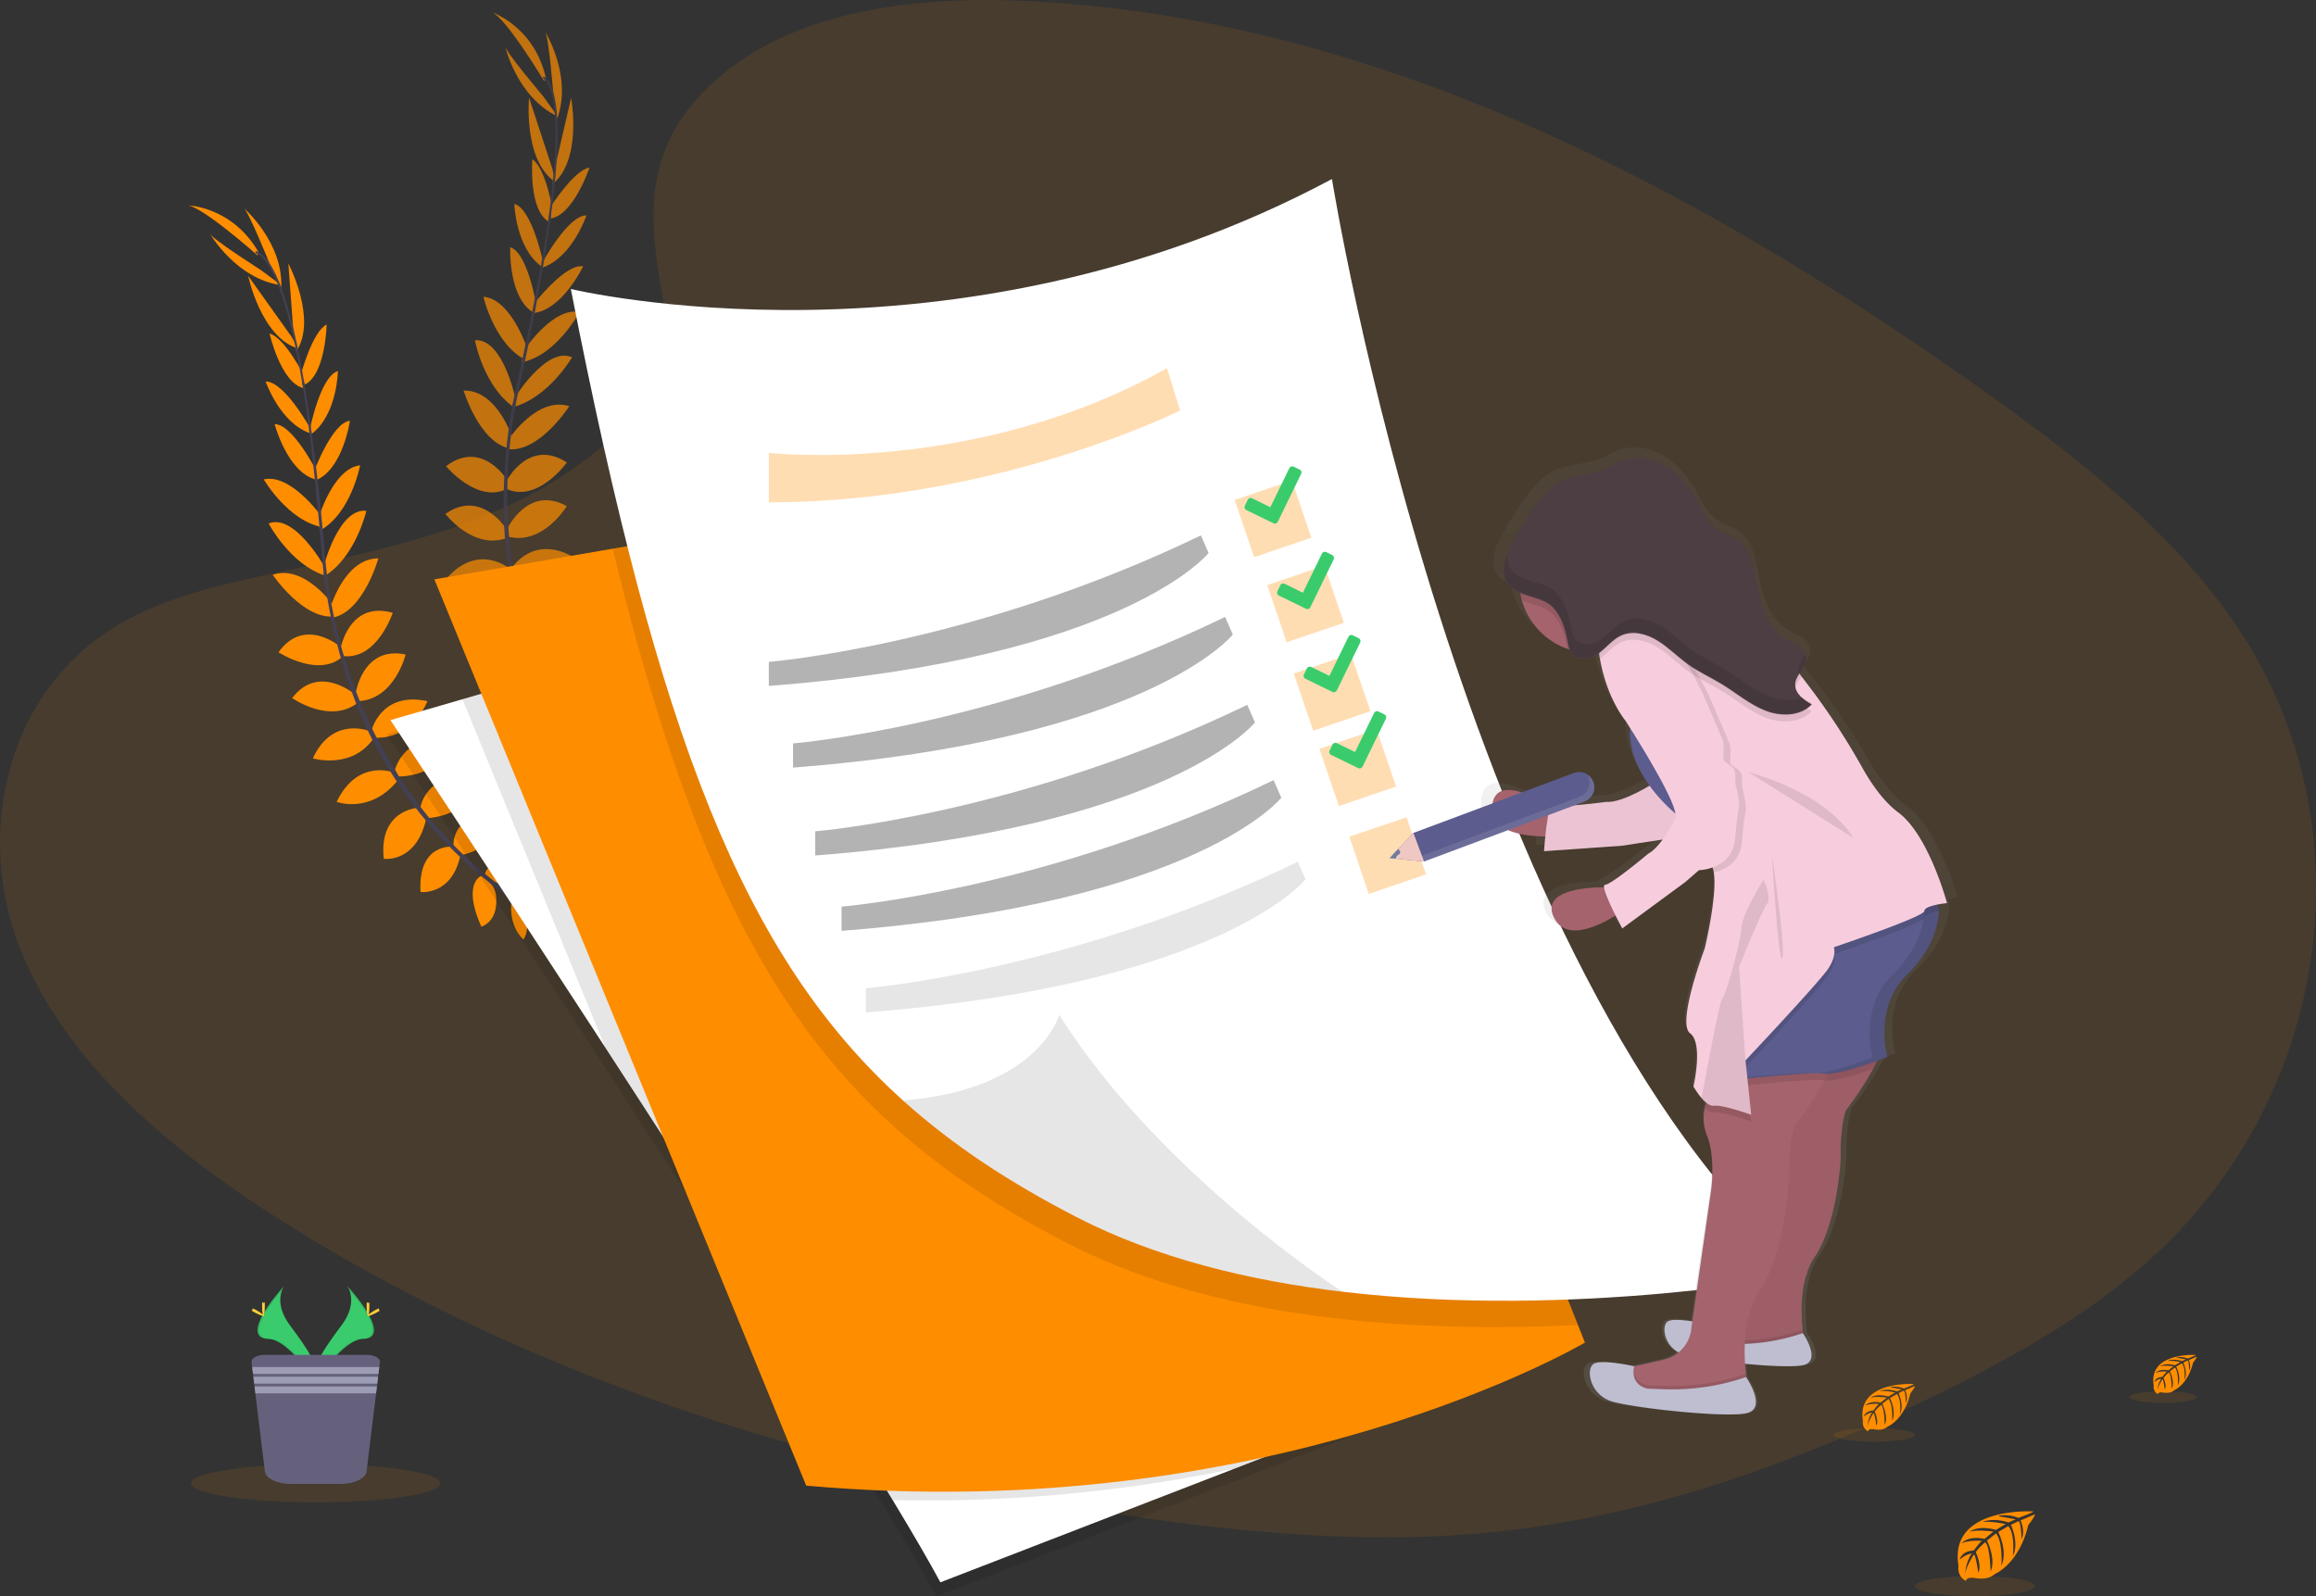 <svg data-name="Layer 1" xmlns="http://www.w3.org/2000/svg" viewBox="0 0 1155.41 796.48">
    <rect x="0" y="0" width="1155.41" height="796.48" fill="#333333" stroke="none"/>
    <defs>
        <linearGradient id="a" x1="880.14" y1="757.49" x2="880.14" y2="274.88" gradientUnits="userSpaceOnUse">
            <stop offset="0" stop-color="gray" stop-opacity=".25"/>
            <stop offset=".54" stop-color="gray" stop-opacity=".12"/>
            <stop offset="1" stop-color="gray" stop-opacity=".1"/>
        </linearGradient>
    </defs>
    <path d="M356.76 40.24C395.96 4.93 457.5-2.26 513.51.55c175.93 8.83 334.74 94.59 472.11 191.6 49.73 35.12 98.69 73 131 121.33 65.72 98.45 46.22 234.84-45.15 315.94-31.09 27.6-68.78 48.75-107.47 67.51-68.79 33.34-143 60.1-221.09 67.72-55.68 5.43-112 1-167.4-6.56-154.65-21.18-306.45-68-433.69-148.14-55.83-35.14-108.43-78.83-131.43-135.71S2.11 345.35 59.09 311.7c23.57-13.92 51.74-20.2 79.33-26.11 40.61-8.68 81.86-17.25 118.51-34.91 37.85-18.24 82.66-53.52 75.17-93.9-8.04-43.29-14.49-81.34 24.66-116.54z" fill="#ff8d00" opacity=".1"/>
    <path d="M256.7 447.81s10.37-7.43 21.1-2.84c0 0-3 6.38-16.37 6.3zM255.41 448.24s-2.77 12.45 5.67 20.53c0 0 4.68-5.27-.64-17.53zM241.7 436.91s.38-10.51 24.18-7.94c0 0 .37 6.76-7.81 10.28s-12.1.99-16.37-2.34zM240.23 436.89s-9.89 3.6-.11 25.46c0 0 6.54-1.73 7.37-10.6s-2.79-11.8-7.26-14.86zM226.26 422.54s-2-17.2 22.24-16.36c0 0 2.31 15.55-17.81 20.34zM209.53 403.68s2.57-19.67 27-14.78c0 0 .74 16.9-22.84 19.29zM197.08 383.99s4.82-19.29 29-14.47c0 0-5 17.35-27.27 17.93zM185.23 364.76s4.67-20 28-14.92c0 0-7 19.07-26.37 18.23zM177.36 346.36s3.25-24.33 25-19.81c0 0-5.42 22.23-23.3 23.26zM169.79 324.05s4.07-24.55 26.15-18.3c0 0-7.68 23.35-24.5 21.61zM164.83 303.24s7-24.66 23.92-24.65c0 0-7.15 26-22.32 29.48zM161.41 282.82s7.53-29.66 21.35-27.92c0 0-5.13 22.64-20.69 32.47zM158.98 258.4s7.17-24.74 20.69-26.24c0 0-4.6 24.25-20.15 32.58zM156.46 235.68s9.18-24.85 18.12-25.75c0 0-3.47 24.25-17.07 29.73zM154.53 214.5s5.2-26.81 14.06-29.35c0 0-.39 21.77-13.09 31.3zM150.1 186.86s5.73-21.42 12.85-24.93c0 0-.48 25-11 30zM146.6 168.72l-2.75-37.28s14.6 27.66 4 43.83zM134.7 132.02s-10.79-26.89-13.19-28.32c0 0 19.8 17 18.8 39.78zM225.6 422.44s-17.25-1.59-15.8 22.63c0 0 15.6 1.93 19.89-18.31zM208.7 403.06s-19.82.69-17.26 25.44c0 0 16.75 2.34 21.36-20.91zM196.95 385.61s-18.32-7.75-29 14.47c0 0 16.89 6.39 30.72-11zM184.83 364.96s-18.76-8.28-28.77 13.42c0 0 19.45 5.87 30.42-10.12zM177.61 346.87s-18.38-16.26-31.87 1.42c0 0 18.65 13.24 32.83 2.32z" fill="#ff8d00"/>
    <path d="M170.77 323.43s-18.5-16.64-31.85 2c0 0 20.57 13.45 32.63 1.59zM166.63 302.45s-14.57-21.1-30.57-15.66c0 0 15.14 22.36 30.61 20.75zM161.82 282.67s-14.91-26.72-27.81-21.49c0 0 10.78 20.56 28.33 26.05zM159.87 256.97s-15.06-20.9-28.29-17.77c0 0 12.47 21.3 29.91 23.93zM157.95 235.14S146 211.5 137.02 211.63c0 0 6.21 23.7 20.34 27.58zM154.95 213.96s-13.2-23.9-22.42-23.6c0 0 7.08 20.6 22.09 25.76zM152.12 188.24s-9.95-19.82-17.63-21.81c0 0 5.53 24.4 16.82 27.2z" fill="#ff8d00"/>
    <path d="M145.48 168.06l-21.69-30.44s6.43 30.62 24.91 36.28zM130.11 134.71s-24.41-15.53-25.41-18.16c0 0 13 22.58 35.66 25.78zM128.4 127.37s-28.36-25.25-35.34-24.95c0 0 22.6.16 36 23.53z" fill="#ff8d00"/>
    <path d="M152 192.24l-1 .17c-6.68-40.05-15.09-63.54-23.67-66.16l.29-1c9.08 2.76 17.54 25.91 24.38 66.99z" fill="#444053"/>
    <path d="M163.25 288.12l-1.5.18c-.46-3.74-.86-7.58-1.17-11.4-2.71-33.25-6.11-63.75-9.91-86.57l.83-1.11c3.81 22.86 7.87 54.26 10.59 87.56.31 3.8.7 7.61 1.16 11.34z" fill="#444053"/>
    <path d="M285.53 465.89c-.27-.11-27.23-10.93-55.83-38.11a218.64 218.64 0 01-41.84-54.7c-13.71-25.41-22.68-56.95-26.47-87.77l1.6.68c8.5 69.18 41.92 115.42 68 140.27 28.32 26.94 55 37.65 55.25 37.75z" fill="#444053"/>
    <g opacity=".7">
        <path d="M298.54 384.45s12.11-4 21 3.57c0 0-4.77 5.2-17.51 1.14zM297.18 384.47s-6.34 11.07-.69 21.28c0 0 6-3.63 4.61-16.92zM287.45 369.58s3.5-9.92 25.45-.39c0 0-1.65 6.57-10.52 7.49s-11.83-2.67-14.93-7.1zM286.06 369.13s-10.5.5-7.68 24.27c0 0 6.77.3 10.2-7.93s.84-12.1-2.52-16.34zM277 351.24s3.19-17 26.09-9c0 0-2.41 15.53-23.05 14.12zM266.64 328.24s8.3-18 30.14-6.08c0 0-4.32 16.35-27.55 11.62zM260.6 305.79s10.35-17 32-5.19c0 0-10 15.06-31.37 9zM255.01 283.9s10.4-17.68 31.19-5.91c0 0-12.35 16.12-30.59 9.56zM252.97 263.99s10.34-22.26 29.78-11.46c0 0-11.79 19.6-29.16 15.27zM252.39 240.44s11.19-22.23 30.4-9.69c0 0-14.27 20-29.81 13.34zM253.86 219.07s14-21.46 30.16-16.42c0 0-14.57 22.73-30.08 21.51zM256.7 198.58s16-26.07 28.69-20.3c0 0-11.64 20.09-29.41 24.84zM261.59 174.55s14.22-21.49 27.56-18.9c0 0-11.6 21.79-28.92 25.11zM265.96 152.1s16.15-21 24.95-19.18c0 0-10.53 22.12-25.14 23.29zM270.41 131.31s12.94-24 22.16-23.84c0 0-6.86 20.67-21.81 26zM274.4 103.6s11.85-18.74 19.69-20c0 0-7.9 23.74-19.42 25.41zM276.46 85.24l8.47-36.42s5.71 30.75-9.23 43zM276.04 46.67s-2.31-28.88-4.17-31c0 0 13.86 22.08 6.12 43.58zM276.39 350.97s-16-6.64-21.81 16.92c0 0 14.31 6.48 24.43-11.57zM266.02 327.44s-19.13-5.23-24.05 19.16c0 0 15.3 7.22 26.62-13.61zM260 307.29s-15.18-12.85-32 5.19c0 0 14.22 11.13 32.61-1.38zM254.58 283.97s-15.46-13.48-31.46 4.25c0 0 16.82 11.4 32.05-.6z" fill="#ff8d00"/>
        <path d="M253.07 264.56s-12.72-21-30.86-8.14c0 0 13.87 18.2 30.66 12zM253.51 240.14s-12.72-21.39-31-7.55c0 0 15.64 19 30.67 11.23zM255.79 218.87s-7.63-24.47-24.52-24c0 0 7.8 25.86 23.05 28.92zM257.08 198.56s-6.28-29.95-20.15-28.79c0 0 4.18 22.84 19.3 33.31zM262.88 173.45s-8.16-24.44-21.73-25.39c0 0 5.57 24.05 21.44 31.75zM267.54 152.03s-4.38-26.12-13-28.67c0 0-1.11 24.47 11.22 32.39zM270.97 130.92s-5.49-26.75-14.38-29.2c0 0 .63 21.77 13.43 31.16zM275.91 105.56s-3.6-21.88-10.34-26.07c0 0-2 24.94 8 31z" fill="#ff8d00"/>
        <path d="M275.59 84.24l-11.66-35.52s-3 31.14 13 42.05zM270.84 47.87s-18.73-22.11-18.87-24.9c0 0 5.73 25.43 26.37 35.22zM271.39 40.36S251.82 7.81 245.07 6.01c0 0 21.52 6.89 27.32 33.16z" fill="#ff8d00"/>
        <path d="M274.63 109.24l-1-.14c5.53-40.21 4.5-65.15-2.92-70.2l.57-.83c7.87 5.37 9.02 29.98 3.35 71.17z" fill="#444053"/>
        <path d="M256.83 204.24l-1.49-.27c.68-3.71 1.44-7.49 2.28-11.24 7.31-32.55 13.14-62.67 16.29-85.59l1.13-.82c-3.16 23-8.63 54.15-15.94 86.75-.84 3.67-1.6 7.43-2.27 11.17z" fill="#444053"/>
        <path d="M320.7 410.29c-.22-.18-22.74-18.53-42-53a218.47 218.47 0 01-23.66-64.67c-5.53-28.34-4.72-61.12.84-91.67l1.32 1.12c-12.45 68.58 5.7 122.68 23.24 154.17 19 34.14 41.28 52.3 41.51 52.48z" fill="#444053"/>
    </g>
    <path d="M1014.35 754.11s-42.28-2.55-37.29 27.08c0 0-1 5.23 3.75 7.61 0 0 .08-2.2 4.34-1.45a19.36 19.36 0 004.59.22 9.62 9.62 0 005.62-2.32s11.88-4.91 16.5-24.33c0 0 3.42-4.24 3.29-5.33l-7.14 3s2.44 5.15.52 9.42c0 0-.23-9.23-1.6-9-.28.05-3.71 1.79-3.71 1.79s4.2 9 1 15.48c0 0 1.2-11.05-2.34-14.84l-5 2.94s4.9 9.26 1.58 16.81c0 0 .85-11.59-2.64-16.1l-4.55 3.55s4.61 9.13 1.8 15.39c0 0-.37-13.49-2.78-14.51 0 0-4 3.51-4.59 5 0 0 3.15 6.62 1.2 10.12 0 0-1.2-9-2.19-9 0 0-4 5.95-4.38 10 0 0 .17-6.07 3.42-10.6a11.89 11.89 0 00-6.07 3.14s.62-4.21 7-4.58c0 0 3.28-4.51 4.16-4.79 0 0-6.41-.53-10.29 1.19 0 0 3.42-4 11.46-2.17l4.49-3.67s-8.43-1.15-12 .12c0 0 4.11-3.51 13.21-.95l4.89-2.92s-7.18-1.55-11.46-1c0 0 4.52-2.44 12.9.2l3.5-1.57s-5.27-1-6.81-1.2-1.62-.59-1.62-.59a18.22 18.22 0 019.88 1.1s7.49-2.77 7.36-3.24z" fill="#ff8d00"/>
    <ellipse cx="985.23" cy="791.38" rx="29.92" ry="5.06" fill="#ff8d00" opacity=".1"/>
    <path d="M1095.45 676.04s-23.83-1.43-21 15.27a4.07 4.07 0 002.11 4.29s.05-1.24 2.45-.82a10.62 10.62 0 002.59.13 5.35 5.35 0 003.16-1.31s6.7-2.77 9.31-13.72c0 0 1.93-2.39 1.85-3l-4 1.72s1.37 2.9.29 5.31c0 0-.13-5.21-.9-5.08-.16 0-2.09 1-2.09 1s2.36 5.06.58 8.73c0 0 .68-6.23-1.32-8.36l-2.83 1.65s2.76 5.22.89 9.48c0 0 .48-6.53-1.49-9.08l-2.56 2s2.59 5.15 1 8.68c0 0-.21-7.6-1.57-8.18a16 16 0 00-2.59 2.79s1.78 3.74.68 5.71c0 0-.68-5.07-1.23-5.09 0 0-2.24 3.36-2.47 5.66a12.22 12.22 0 011.93-6 6.74 6.74 0 00-3.43 1.77s.35-2.37 4-2.58c0 0 1.85-2.55 2.34-2.7 0 0-3.61-.3-5.8.67 0 0 1.93-2.24 6.46-1.23l2.54-2.06s-4.76-.65-6.77.07c0 0 2.32-2 7.45-.54l2.76-1.65a25.22 25.22 0 00-6.47-.56s2.55-1.37 7.27.12l2-.89s-3-.58-3.84-.67-.92-.34-.92-.34a10.32 10.32 0 015.58.62s4.11-1.54 4.04-1.81z" fill="#ff8d00"/>
    <ellipse cx="1079.04" cy="697.06" rx="16.87" ry="2.85" fill="#ff8d00" opacity=".1"/>
    <path d="M954.76 690.54s-28.78-1.74-25.38 18.43a4.91 4.91 0 002.55 5.18s0-1.49 2.95-1a13.73 13.73 0 003.13.16 6.58 6.58 0 003.82-1.58s8.09-3.34 11.24-16.57c0 0 2.33-2.88 2.23-3.62l-4.85 2.07s1.66 3.51.35 6.42c0 0-.15-6.29-1.09-6.14-.19 0-2.52 1.21-2.52 1.21s2.85 6.11.7 10.54c0 0 .82-7.52-1.59-10.1l-3.42 2s3.33 6.3 1.07 11.45c0 0 .58-7.89-1.79-11l-3.1 2.41s3.14 6.21 1.23 10.48c0 0-.25-9.18-1.9-9.88 0 0-2.71 2.39-3.12 3.37 0 0 2.14 4.51.81 6.89 0 0-.81-6.11-1.48-6.14 0 0-2.7 4.05-3 6.83a14.77 14.77 0 012.33-7.22 8.13 8.13 0 00-4.13 2.14s.42-2.87 4.8-3.12c0 0 2.23-3.07 2.83-3.26 0 0-4.36-.36-7 .81 0 0 2.32-2.71 7.79-1.48l3.06-2.49s-5.73-.79-8.17.08c0 0 2.8-2.39 9-.65l3.33-2s-4.89-1.06-7.81-.68c0 0 3.08-1.65 8.78.14l2.39-.98s-3.58-.7-4.63-.81-1.1-.4-1.1-.4a12.43 12.43 0 016.73.75s5.05-1.92 4.96-2.24z" fill="#ff8d00"/>
    <ellipse cx="934.94" cy="715.91" rx="20.37" ry="3.44" fill="#ff8d00" opacity=".1"/>
    <path d="M714.07 701l-100.31 38.81-146.62 56.67c-5.53-10.27-13.69-24.32-23.79-41-34.72-57.55-92.18-147.06-143.32-225.72-57.64-88.63-107.24-163.47-107.24-163.47l35.91-10.41 293.32-85.07z" opacity=".1"/>
    <path d="M716.07 694l-100.31 38.81-146.62 56.67c-5.53-10.27-13.69-24.32-23.79-41-34.72-57.55-92.18-147.06-143.32-225.72-57.64-88.63-107.24-163.47-107.24-163.47l35.91-10.41 293.32-85.07z" fill="#fff"/>
    <path d="M716.07 694l-100.31 38.81a754.4 754.4 0 01-170.41 15.67c-34.72-57.55-92.18-147.06-143.32-225.72L230.7 348.88l293.32-85.07z" opacity=".1"/>
    <path d="M790.7 669.86s-155.84 92.18-388.5 71.38L216.7 289.05l88.89-15.27 307.28-52.77 174.35 440.11z" fill="#ff8d00"/>
    <path d="M787.22 661.12c-36.7 1.8-79.14 1.63-121.86-3.46-46.22-5.42-92.66-16.64-132.56-37.18-33.32-17.17-61.81-35.82-86.66-58.21-64.61-58.12-104.6-141.26-140.51-288.49l307.28-52.77z" opacity=".1"/>
    <path d="M901.53 635.84s-114.92 22.52-231.78 8.65c-46.22-5.45-92.71-16.64-132.56-37.18-33.32-17.17-61.81-35.82-86.66-58.21-80-72-122.21-182.22-165.75-404.91 0 0 191 46.09 379.71-54.87 0 0 63.65 397.27 237.04 546.52z" fill="#fff"/>
    <path d="M669.75 644.49c-46.22-5.45-92.71-16.64-132.56-37.18-33.32-17.17-61.81-35.82-86.66-58.21 68.09-5.53 77.88-42.76 77.88-42.76 50.48 80.12 141.34 138.15 141.34 138.15z" opacity=".1"/>
    <path d="M383.55 225.95s102.6 11.71 198.63-42.25l6.58 21.13s-91.87 45.81-205.21 45.81z" fill="#ff8d00" opacity=".3"/>
    <path d="M383.55 330.24s102-8.23 215.55-63.11l3.84 8.78s-41.79 52.59-219.39 66.33zM395.64 370.92s102-8.23 215.55-63.1l3.84 8.78s-41.78 52.64-219.39 66.39zM406.7 414.77s102-8.23 215.55-63.1l3.84 8.78s-41.84 52.61-219.39 66.39zM419.83 452.35s102-8.23 215.55-63.1l3.84 8.78s-41.78 52.62-219.39 66.4z" opacity=".3"/>
    <path d="M431.93 493.07s102-8.23 215.55-63.1l3.84 8.78s-41.79 52.62-219.39 66.39z" opacity=".1"/>
    <path fill="#ff8d00" opacity=".3" d="M615.949 249.463l28.541-9.717 9.717 28.542-28.542 9.716zM632.186 291.924l28.541-9.717 9.717 28.542-28.542 9.716zM658.216 373.623l28.541-9.716 9.716 28.541-28.541 9.717zM673.15 417.472l28.542-9.716 9.716 28.541-28.541 9.717zM645.425 336.034l28.541-9.717 9.716 28.542-28.541 9.716z"/>
    <path d="M994.7 501.33l-1.07-1c2.76-.56 5.36-.81 5.36-.81s-9.47-34.26-25.44-45.69c-7.9-5.65-14.48-15.06-19.13-23.13a349.7 349.7 0 00-28.49-41.77l-2.88-3.63-1.24-1.58c1.73-2.62 3.85-5.11 3.61-8.15a.13.13 0 010-.06 3.84 3.84 0 000-.48 5.59 5.59 0 00-.2-1.11l-.11.17c-1.35-3.92-6.54-5.65-10.39-7.81-9-5.07-12.85-16.15-14.77-26.45-1.5-8-2.74-17-9-22.15-4-3.31-9.44-4.4-13.47-7.69-3.82-3.12-5.95-7.85-8.35-12.2-4-7.25-9.28-14-16.25-18.33s-15.82-6-23.47-3.1c-2.93 1.12-5.59 2.86-8.49 4.07-7.2 3-15.45 2.6-22.58 5.77-8.78 3.9-14.49 12.52-19.71 20.7-2.7 4.23-6.94 10.42-9.35 16.65v-.65a23.82 23.82 0 00-1.86 8.66 13 13 0 00.41 3.76c1.08 4 4.3 6.21 8.12 7.75a33.85 33.85 0 00.88 3.77 37 37 0 0023.9 24.41c.33.12.67.2 1 .3a7.94 7.94 0 001.19 2.2c3.19 4 9.59 2.86 13.75-.05.17-.11.33-.25.49-.37a15 15 0 00.18 1.69c.09.48.16 1 .26 1.43 3.75 20.21 13.35 31.12 13.35 31.12s.89 1.34 2.34 3.56c-.76 11.15 4.33 21.31 10.21 29.16-5.07 2.93-16 8.67-22.76 8.19 0 0-24.84 3.21-27.72 1.6-.4-.22-.78.08-1.14.76-6.84-4.17-28.71-16.19-30.58-.76-1.69 14 18.24 15.79 27.73 15.86-.43 4.1-.67 7.38-.67 7.38l40.81-2.79 21.25-3.13c-2.35 3.11-5 5.88-7.59 7.23 0 0-19.21 15.55-22.53 15.69-.47 0-.62.47-.55 1.22-8.08 0-33.21 1.17-26.24 15.17 6.33 12.69 24.15 3.91 32.21-.94 1.9 3.69 3.52 6.58 3.52 6.58l32.93-23.45 7.13-6a25.38 25.38 0 007.09-1.37c0 .09.07.18.1.26a13.53 13.53 0 01.57 2.26c2 11.49-4.72 38.29-4.72 38.29s-14.78 37.69-7.68 42.83 1.85 26.83 1.85 26.83a40.1 40.1 0 004.26 5.88 17.86 17.86 0 002.49 2.37 23.15 23.15 0 00-.82 2.75 22.42 22.42 0 001.17 13.84c4.88 11.84 1.91 29 1.91 29l-9.58 64.72c-4.6-.7-10.54-1.28-12.75 0-3.39 1.91-2.28 11.54 5.59 15.68a20.26 20.26 0 01-8.1 3.73c-7 1.6-11.92 2.62-15.16 3.24-.21 0-16.8-3.66-21.06-1.24s-2.21 15.84 9.91 19.13c11.86 3.21 56.09 7.92 68.83 6l.81-.14c10.83-2.14 1.32-16.37.12-18.1-.08-.58-.15-1.19-.23-1.85-.17-1.48-.32-3.18-.43-5 12.08 1.11 24 1.65 29.47.83.26 0 .5-.08.72-.13 9.59-1.9 1.19-14.48.11-16l-.15-1.23v-.11c0-.29-.07-.6-.1-.9s0-.51-.08-.78 0-.48-.07-.73q-.06-.74-.12-1.53v-.65c0-.4-.05-.8-.07-1.21v-.67c0-.6 0-1.22-.06-1.84v-.51-1.52-.73-1.6-.53c0-.67.06-1.36.1-2.05l.06-.74c0-.51.08-1 .13-1.52 0-.25 0-.5.08-.75.08-.7.17-1.4.27-2.11 0-.21.07-.42.1-.63.09-.53.18-1.07.28-1.61 0-.26.1-.53.16-.8q.18-.87.39-1.74c0-.16.07-.32.11-.48.18-.7.38-1.39.59-2.08.07-.24.15-.48.23-.72.17-.52.35-1 .54-1.54l.24-.64c.27-.68.56-1.35.86-2 .08-.17.17-.34.26-.51.25-.52.52-1 .8-1.54l.34-.59c.38-.64.77-1.28 1.2-1.89 11-15.68 13.9-45.92 13.63-52.5s1.31-20.23 3.28-22.25c1.32-1.35 9-12 13.59-20.1.83-1.48 1.55-2.87 2.12-4.11 3.26-1.13 5.42-2 5.42-2a46.37 46.37 0 01-1.64-12.89c.08-8.51 2.42-19.72 12.08-28.82 14.26-13.44 16.25-26.76 16.44-31.88v-.95c-.03-.94-.08-1.4-.08-1.4z" transform="translate(-22.3 -51.76)" fill="url(#a)"/>
    <path d="M934.4 533.44a171.88 171.88 0 01-13 19.87c-1.88 2-3.39 15.51-3.13 22s-2.49 36.41-13 51.91-5.11 42.29-5.11 42.29l-16.77 5.88h-20.15l-13.88-4.15-3.66-10.1s4.88-.75 17-3.63a15.73 15.73 0 0012.55-14.27l8.51-59.43s2.51-15-1.63-25.38a20.66 20.66 0 011.36-18.1l.27-.42s13.13-10.37 26.51-16.86c11.85-5.72 23.87-8.44 27.28 1.71.44 1.31-1 4.68-3.15 8.68z" fill="#a5636d"/>
    <path d="M934.4 533.44a171.88 171.88 0 01-13 19.87c-1.88 2-3.39 15.51-3.13 22s-2.49 36.41-13 51.91c-7.4 10.93-6.91 27.45-6 36.26.39 3.69.87 6 .87 6l-16.77 5.88h-20.13l-13.88-4.12-3.66-10.1s1.22-.19 4-.73 7-1.46 13.06-2.9a15.73 15.73 0 0012.49-14.27l8.51-59.43s2.51-15-1.63-25.38a20.66 20.66 0 011.36-18.1l.27-.42s13.13-10.37 26.51-16.86c11.85-5.72 23.87-8.44 27.28 1.71.44 1.31-1 4.68-3.15 8.68z" opacity=".05"/>
    <path d="M900.16 669.52l-16.77 5.88h-20.15l-13.88-4.16-3.66-10.1s1.22-.19 4-.73a7.55 7.55 0 005.81 8.16l7.88.27c1.11 0 2.23.06 3.33.06a100.48 100.48 0 0032.58-5.41c.4 3.69.86 6.03.86 6.03z" opacity=".1"/>
    <path d="M863.38 670.54l-7.89-.27s-7.36-1.56-5.56-9.91c0 0-14.2-3.22-17.83-1.09s-1.88 13.88 8.38 16.76c10 2.81 47.46 6.94 58.23 5.25l.69-.12c9.76-2 0-16 0-16a100.88 100.88 0 01-36.02 5.38z" fill="#bebed0"/>
    <path d="M911.97 535.74c-.53 1.06-1.1 2.16-1.75 3.31-4.95 9-12.89 20.33-14.28 21.8-2.12 2.26-3.81 17.5-3.54 24.86s-2.81 41.08-14.67 58.58c-6.07 9-7.44 21.25-7.34 31.11a100.24 100.24 0 00.59 10c.44 4.07 1 6.61 1 6.61l-18.92 6.63h-22.77l-15.67-4.66-4.1-11.44s1.37-.22 4.45-.83 7.88-1.63 14.74-3.25a17.78 17.78 0 0014.13-16.1l9.59-67.07s2.83-16.95-1.83-28.65a23 23 0 01-1.12-13.69 21.84 21.84 0 013-7.22s3.66-2.88 9.18-6.69c2.44-1.68 5.27-3.54 8.31-5.42 13.36-8.27 30.93-16.71 39.35-10.56a10.89 10.89 0 013.88 5.59c.34 1.16-.61 3.79-2.23 7.09z" fill="#a5636d"/>
    <path d="M871.93 692.02l-18.92 6.63h-22.72l-15.67-4.66-4.1-11.44s1.37-.22 4.45-.83a8.35 8.35 0 002.66 7.39 8.91 8.91 0 005.64 2.12l7.17.23c1.25 0 2.51.07 3.76.07a113.75 113.75 0 0036.78-6.12c.44 4.07.95 6.61.95 6.61z" opacity=".1"/>
    <path d="M830.43 693.16l-7.16-.24a9 9 0 01-5.65-2.12c-1.82-1.62-3.39-4.42-2.37-9.13 0 0-16-3.63-20.13-1.23s-2.11 15.67 9.46 18.92c11.33 3.17 53.57 7.83 65.73 5.93l.77-.14c11-2.26 0-18.08 0-18.08a113.46 113.46 0 01-40.65 6.09z" fill="#bebed0"/>
    <path d="M934.4 533.44c-6.85 2.39-16.91 5.56-22.43 5.69a10.06 10.06 0 01-1.71-.08c-3.86-.53-15.79.32-26.73 1.3-4.39.39-8.61.8-12.1 1.16-5.2.54-8.78.93-8.78.93v-3.39c2.44-1.68 5.27-3.54 8.31-5.42 13.36-8.27 30.93-16.71 39.35-10.56 11.85-5.72 23.87-8.44 27.28 1.71.4 1.29-1.04 4.66-3.19 8.66z" opacity=".1"/>
    <path d="M967.27 454.57c-.19 5.07-2.09 18.23-15.71 31.53-17.36 16.95-10 41.29-10 41.29s-20.7 8.13-29.63 8.35a10.06 10.06 0 01-1.71-.08c-5.36-.75-26.64 1.22-38.87 2.46-5.2.54-8.78.93-8.78.93v-72l95.93-23.29 8.69 8.65a16 16 0 01.08 2.16z" fill="#5c5c8e"/>
    <g opacity=".1">
        <path d="M864.19 538.16l-1.58.17v.76s3.58-.39 8.78-.93c8.78-.89 22.19-2.14 31.06-2.51-6.14-.56-26.42 1.31-38.26 2.51zM967.23 452.45l-8.69-8.66-5.79 1.45 7.28 7.25a16 16 0 010 2.17c-.19 5.06-2.09 18.23-15.71 31.53-17.36 16.94-10 41.29-10 41.29s-17.13 6.72-26.94 8.11a24.73 24.73 0 012.8.15 10 10 0 001.71.09c8.93-.22 29.63-8.35 29.63-8.35s-7.4-24.35 10-41.29c13.62-13.3 15.52-26.47 15.71-31.53a16 16 0 000-2.21z"/>
    </g>
    <path d="M775.57 403.71s-29-20.12-31.13-2 31.13 15.53 31.13 15.53z" fill="#a5636d"/>
    <path d="M825.57 390.37s-15.69 10.38-24.37 9.74c0 0-23.72 3.18-26.48 1.59s-4.44 23-4.44 23l39-2.75 25-3.82s12.5-7.62 12.5-14.19-21.21-13.57-21.21-13.57z" fill="#f7cddd"/>
    <path d="M825.57 390.37s-15.69 10.38-24.37 9.74c0 0-23.72 3.18-26.48 1.59s-4.44 23-4.44 23l39-2.75 25-3.82s12.5-7.62 12.5-14.19-21.21-13.57-21.21-13.57z" opacity=".05"/>
    <path d="M802.56 442.73s-35.27-1.46-27.37 15 34.63-3.52 34.63-3.52z" fill="#a5636d"/>
    <path d="M838.04 407.74s-28.59-21.39-24.56-47.44 24.56 19.94 24.56 19.94z" fill="#5c5c8e"/>
    <path d="M830.14 289.64a36.18 36.18 0 01-10.17 25.11 34 34 0 01-5.22 4.45 37.29 37.29 0 01-11.86 5.48 37.68 37.68 0 01-5.13.91c-1.24.12-2.49.19-3.76.19a35.26 35.26 0 01-11.91-2 36.14 36.14 0 1148.05-34.1z" fill="#a5636d"/>
    <path d="M967.27 454.57c-3.24.6-7.24 1.68-7.24 3.36 0 2.83-45.18 18.08-45.18 18.08s1.69 3.94-2.82 10.72-41.23 45.74-41.23 45.74l.12 1.16.47 4.49 2.24 21.46s-14.12-5.08-18.64-4.52c-1.46.19-3-.75-4.51-2.1a21.84 21.84 0 013-7.22s3.66-2.88 9.18-6.69v-72l95.93-23.29 8.69 8.65a16 16 0 01-.01 2.16z" opacity=".1"/>
    <path d="M971.33 450.59s-11.3 1.12-11.3 3.95-45.18 18.08-45.18 18.08 1.69 3.94-2.82 10.72-41.23 45.75-41.23 45.75l2.83 27.1s-14.12-5.08-18.64-4.52c-2 .25-4.25-1.61-6.1-3.78a39.34 39.34 0 01-4.07-5.81s5.09-21.47-1.69-26.55 7.34-42.35 7.34-42.35 6.38-26.5 4.5-37.87a13.64 13.64 0 00-.54-2.24c0-.08-.05-.17-.08-.25-4-10.86-47.36-102-47.36-102a65.48 65.48 0 01.54-7.73c.09-.71.21-1.45.34-2.2a37.28 37.28 0 01.88-4 25 25 0 01.82-2.49c1.34-3.44 3.39-6.09 6.45-6.15 0 0 3.39-3.75 11.34-4.77 5.82-.76 14.13 0 25.38 4.77 26.53 11.28 32.75 11.86 32.75 11.86l13.33 17.5 2.74 3.59a345.89 345.89 0 0127.21 41.3c4.44 8 10.73 17.29 18.27 22.88 15.25 11.33 24.29 45.21 24.29 45.21z" fill="#f7cddd"/>
    <path d="M872.35 385.29s37.7 9.32 52.31 32.82zM884 426.58s7.13 47.87 5.15 51.47-5.15-51.47-5.15-51.47zM881.45 451.15c-2.74 3.59-13.87 31.34-13.87 31.34l3.21 46.6 2.83 27.1s-14.11-5.08-18.63-4.52c-2 .25-4.26-1.61-6.1-3.78 2.93-15.87 9.2-49.08 10.33-49.72 1.49-.85 9.12-27.53 9.52-35s11-24.12 11-24.12 4.47 8.51 1.71 12.1zM870.8 405.41c-.7 2.11-1.78 14.4-1.78 14.4-.78 10.82-9 14.36-14.05 15.5a13.64 13.64 0 00-.54-2.24c-3.39-9.59-47.44-102.21-47.44-102.21a60.85 60.85 0 011.76-13.94c9.59-2.82 24.77 1.52 24.77 1.52 4.39-.58 18.71 27.89 18.71 27.89s9.54 21.8 10.59 24.77 0 7.84.42 9.54 4.88 3.16 5.51 5.5.22 7 .64 7.83 2.12 9.32 1.41 11.44z" opacity=".1"/>
    <path d="M867.41 403.71c-.7 2.12-1.78 14.4-1.78 14.4-.64 9-6.44 13-11.28 14.71a23.64 23.64 0 01-6.78 1.35l-6.81 5.92-31.45 23.15s-11.72-21.67-8.54-21.79 21.52-15.52 21.52-15.52c5.61-3 11.23-13 13.84-18.14a15.85 15.85 0 01-.34-1.86c-1.13-9.59-24.85-46.31-24.85-46.31s-9.17-10.79-12.74-30.78c-.1-.46-.17-.93-.26-1.41a14.34 14.34 0 01-.18-1.88c-.43-7.69 5.17-10.49 11.81-11.15a47.4 47.4 0 0110.4.32 75.29 75.29 0 0110.17 2c2.84-.38 9.84 11.43 14.43 19.8 2.47 4.54 4.25 8.08 4.25 8.08s9.54 21.81 10.59 24.77 0 7.85.42 9.54 4.88 3.17 5.51 5.51.22 7 .64 7.83 2.14 9.34 1.43 11.46z" fill="#f7cddd"/>
    <path d="M903.89 354.85c-6 6.13-15.69 6.15-23.47 3s-14.37-8.79-21.58-13.18c-4.68-2.86-9.64-5.2-14.25-8.15-.68-.44-1.34-.88-2-1.34-5.32-3.76-9.93-8.59-15.44-12a24 24 0 00-12.4-4 14.1 14.1 0 00-5.91 1.24 8 8 0 00-1 .49 25.5 25.5 0 00-5 3.75c-1.56 1.4-3.05 2.89-4.69 4.2-.1-.46-.17-.93-.26-1.41a14.34 14.34 0 01-.18-1.88c-1.24.12-2.49.19-3.76.19a35.26 35.26 0 01-11.91-2c0-.15 0-.3-.09-.45-1.35-7.12-3.79-14.66-9.52-18.66-3.32-2.32-8.62-3.27-13.22-5a36.14 36.14 0 1168.1 3.91c5.82-.76 14.13 0 25.38 4.77 26.53 11.28 32.75 11.86 32.75 11.86l13.33 17.5c-1.44 2.2-3.07 4.37-3.22 6.94-.25 4.71 4.34 8 8.34 10.22z" opacity=".1"/>
    <path d="M772.47 301.24c5.73 4 8.17 11.53 9.53 18.64.42 2.22.82 4.56 2.18 6.32 3 3.94 9.16 2.83 13.13 0s7.1-7.12 11.53-9.12c5.88-2.66 12.8-.72 18.31 2.73s10.12 8.28 15.44 12c5.15 3.63 10.89 6.22 16.25 9.49 7.21 4.39 13.8 10.06 21.58 13.18s17.5 3.11 23.46-3c-4-2.22-8.59-5.5-8.28-10.26s5.85-8.31 5.48-13.19-6.11-6.79-10.23-9.19c-8.6-5-12.27-16-14.11-26.15-1.43-7.94-2.61-16.81-8.54-21.91-3.83-3.28-9-4.35-12.86-7.6-3.65-3.09-5.68-7.76-8-12.07-3.83-7.17-8.86-13.84-15.51-18.13s-15.11-6-22.41-3.06c-2.8 1.11-5.35 2.83-8.11 4-6.88 3-14.75 2.57-21.56 5.7-8.39 3.86-13.84 12.38-18.83 20.47-4.22 6.93-12.59 19.15-10.22 28.15 2.36 9.15 15.55 8.66 21.77 13z" fill="#4c3e42"/>
    <g opacity=".1">
        <path d="M901.07 327.48a6.31 6.31 0 00-.19-1.1c-1.52 2.39-3.41 4.71-3.59 7.51a6.81 6.81 0 00.16 1.93c1.69-2.69 3.86-5.22 3.62-8.34zM882.11 347.18c-7.78-3.12-14.36-8.79-21.57-13.18-5.37-3.27-11.11-5.86-16.26-9.49-5.32-3.76-9.93-8.59-15.44-12s-12.42-5.39-18.31-2.74c-4.43 2-7.55 6.25-11.53 9.13s-10.08 4-13.13 0c-1.36-1.76-1.76-4.1-2.18-6.32-1.35-7.11-3.8-14.64-9.52-18.64-6.23-4.35-19.42-3.86-21.81-13a14.2 14.2 0 01-.31-5c-1.53 4.08-2.32 8.18-1.39 11.75 2.4 9.18 15.59 8.69 21.81 13 5.73 4 8.17 11.54 9.53 18.65.42 2.22.82 4.56 2.17 6.32 3 3.94 9.16 2.83 13.14-.05s7.09-7.12 11.53-9.12c5.88-2.65 12.8-.71 18.31 2.74s10.12 8.28 15.44 12c5.15 3.64 10.89 6.22 16.25 9.49 7.21 4.4 13.8 10.07 21.58 13.19s17.5 3.1 23.46-3a28.72 28.72 0 01-4.37-2.89c-5.42 1.99-11.89 1.37-17.4-.84z"/>
    </g>
    <path d="M705.12 415.58l80-29.88a7.6 7.6 0 019.79 4.46 7.61 7.61 0 01-4.47 9.79l-80 29.89-17.14-1.72z" fill="#5c5c8e"/>
    <path d="M792.48 387.76a7.62 7.62 0 01-4.47 9.8l-80 29.88-12.88-1.29-1.85 2 17.14 1.72 80-29.89a7.61 7.61 0 004.47-9.79 7.58 7.58 0 00-3.11-3.8 8.28 8.28 0 01.7 1.37z" fill="#fff" opacity=".1"/>
    <path fill="#efc8c4" d="M705.12 415.58l5.33 14.26-14.07-1.41-3.08-.31 4.21-4.46 7.61-8.08z"/>
    <path d="M697.5 423.66a3.05 3.05 0 01.82.9 1.29 1.29 0 010 1.39 3.13 3.13 0 01-.78.55 2.55 2.55 0 00-1.14 1.93l-3.08-.31z" fill="#727a9c"/>
    <path d="M635.29 261.07l-13.49-6.58a1.63 1.63 0 01-.75-2.18l1.43-2.94a1.62 1.62 0 012.18-.75l9.09 4.43 9.49-19.46a1.64 1.64 0 012.18-.76l2.94 1.44a1.62 1.62 0 01.75 2.18l-11.64 23.87a1.63 1.63 0 01-2.18.75zM664.76 345.24l-13.49-6.58a1.63 1.63 0 01-.75-2.18l1.43-2.94a1.64 1.64 0 012.19-.75l9.08 4.43 9.48-19.48a1.64 1.64 0 012.18-.76l2.93 1.44a1.63 1.63 0 01.76 2.18l-11.64 23.87a1.65 1.65 0 01-2.19.75zM651.53 303.75l-13.49-6.58a1.64 1.64 0 01-.76-2.18l1.44-2.94a1.62 1.62 0 012.18-.75l9.09 4.43 9.49-19.49a1.63 1.63 0 012.18-.75l2.94 1.43a1.65 1.65 0 01.75 2.19L653.7 303a1.63 1.63 0 01-2.18.75zM677.56 383.24l-13.49-6.58a1.63 1.63 0 01-.75-2.18l1.43-2.94a1.63 1.63 0 012.18-.75l9.09 4.43 9.49-19.46a1.65 1.65 0 012.19-.76l2.93 1.44a1.62 1.62 0 01.75 2.18l-11.63 23.87a1.65 1.65 0 01-2.19.75zM173.22 641.6s5.95 7.78-2.74 19.52-15.87 21.66-13 29c0 0 13.12-21.81 23.79-22.11s3.69-13.29-8.05-26.41z" fill="#3acc6c"/>
    <path d="M173.22 641.6a9.59 9.59 0 011.22 2.44c10.41 12.24 16 23.66 5.95 24-9.33.26-20.52 16.94-23.19 21.15a7.68 7.68 0 00.31 1s13.12-21.81 23.79-22.11 3.66-13.36-8.08-26.48z" opacity=".1"/>
    <path d="M184.28 651.52c0 2.73-.31 5-.69 5s-.68-2.22-.68-5 .38-1.45.76-1.45.61-1.29.61 1.45z" fill="#ffd037"/>
    <path d="M188.07 654.78c-2.4 1.31-4.5 2.11-4.68 1.77s1.62-1.66 4-3 1.45-.36 1.63 0 1.46-.08-.95 1.23z" fill="#ffd037"/>
    <path d="M141.8 641.6s-5.94 7.78 2.75 19.52 15.86 21.66 13 29c0 0-13.11-21.81-23.79-22.11s-3.7-13.29 8.04-26.41z" fill="#3acc6c"/>
    <path d="M141.8 641.6a9.81 9.81 0 00-1.21 2.44c-10.42 12.24-16 23.66-5.95 24 9.32.26 20.51 16.94 23.19 21.15a7.72 7.72 0 01-.32 1s-13.11-21.9-23.81-22.2-3.64-13.27 8.1-26.39z" opacity=".1"/>
    <path d="M130.75 651.52c0 2.73.3 5 .68 5s.69-2.22.69-5-.38-1.45-.76-1.45-.61-1.29-.61 1.45z" fill="#ffd037"/>
    <path d="M126.95 654.78c2.41 1.31 4.5 2.11 4.68 1.77s-1.62-1.66-4-3-1.46-.36-1.64 0-1.44-.08.96 1.23z" fill="#ffd037"/>
    <ellipse cx="157.52" cy="740.06" rx="62.19" ry="9.54" fill="#ff8d00" opacity=".1"/>
    <path d="M189.52 679.62l-.3 2.43-.41 3.43-.18 1.43-.41 3.43-.19 1.43-.41 3.43-4.76 39c-.43 3.48-6.12 6.2-13 6.2h-24.71c-6.87 0-12.55-2.72-13-6.2l-4.76-39-.42-3.43-.17-1.43-.43-3.43-.17-1.43-.42-3.43-.3-2.43c-.23-2 2.84-3.64 6.73-3.64h50.59c3.9 0 6.97 1.67 6.72 3.64z" fill="#65617d"/>
    <path fill="#9d9cb5" d="M189.23 682.05l-.42 3.43h-62.59l-.41-3.43h63.42zM188.64 686.91l-.42 3.43h-61.4l-.42-3.43h62.24zM188.04 691.77l-.42 3.43h-60.21l-.42-3.43h61.05z"/>
</svg>
